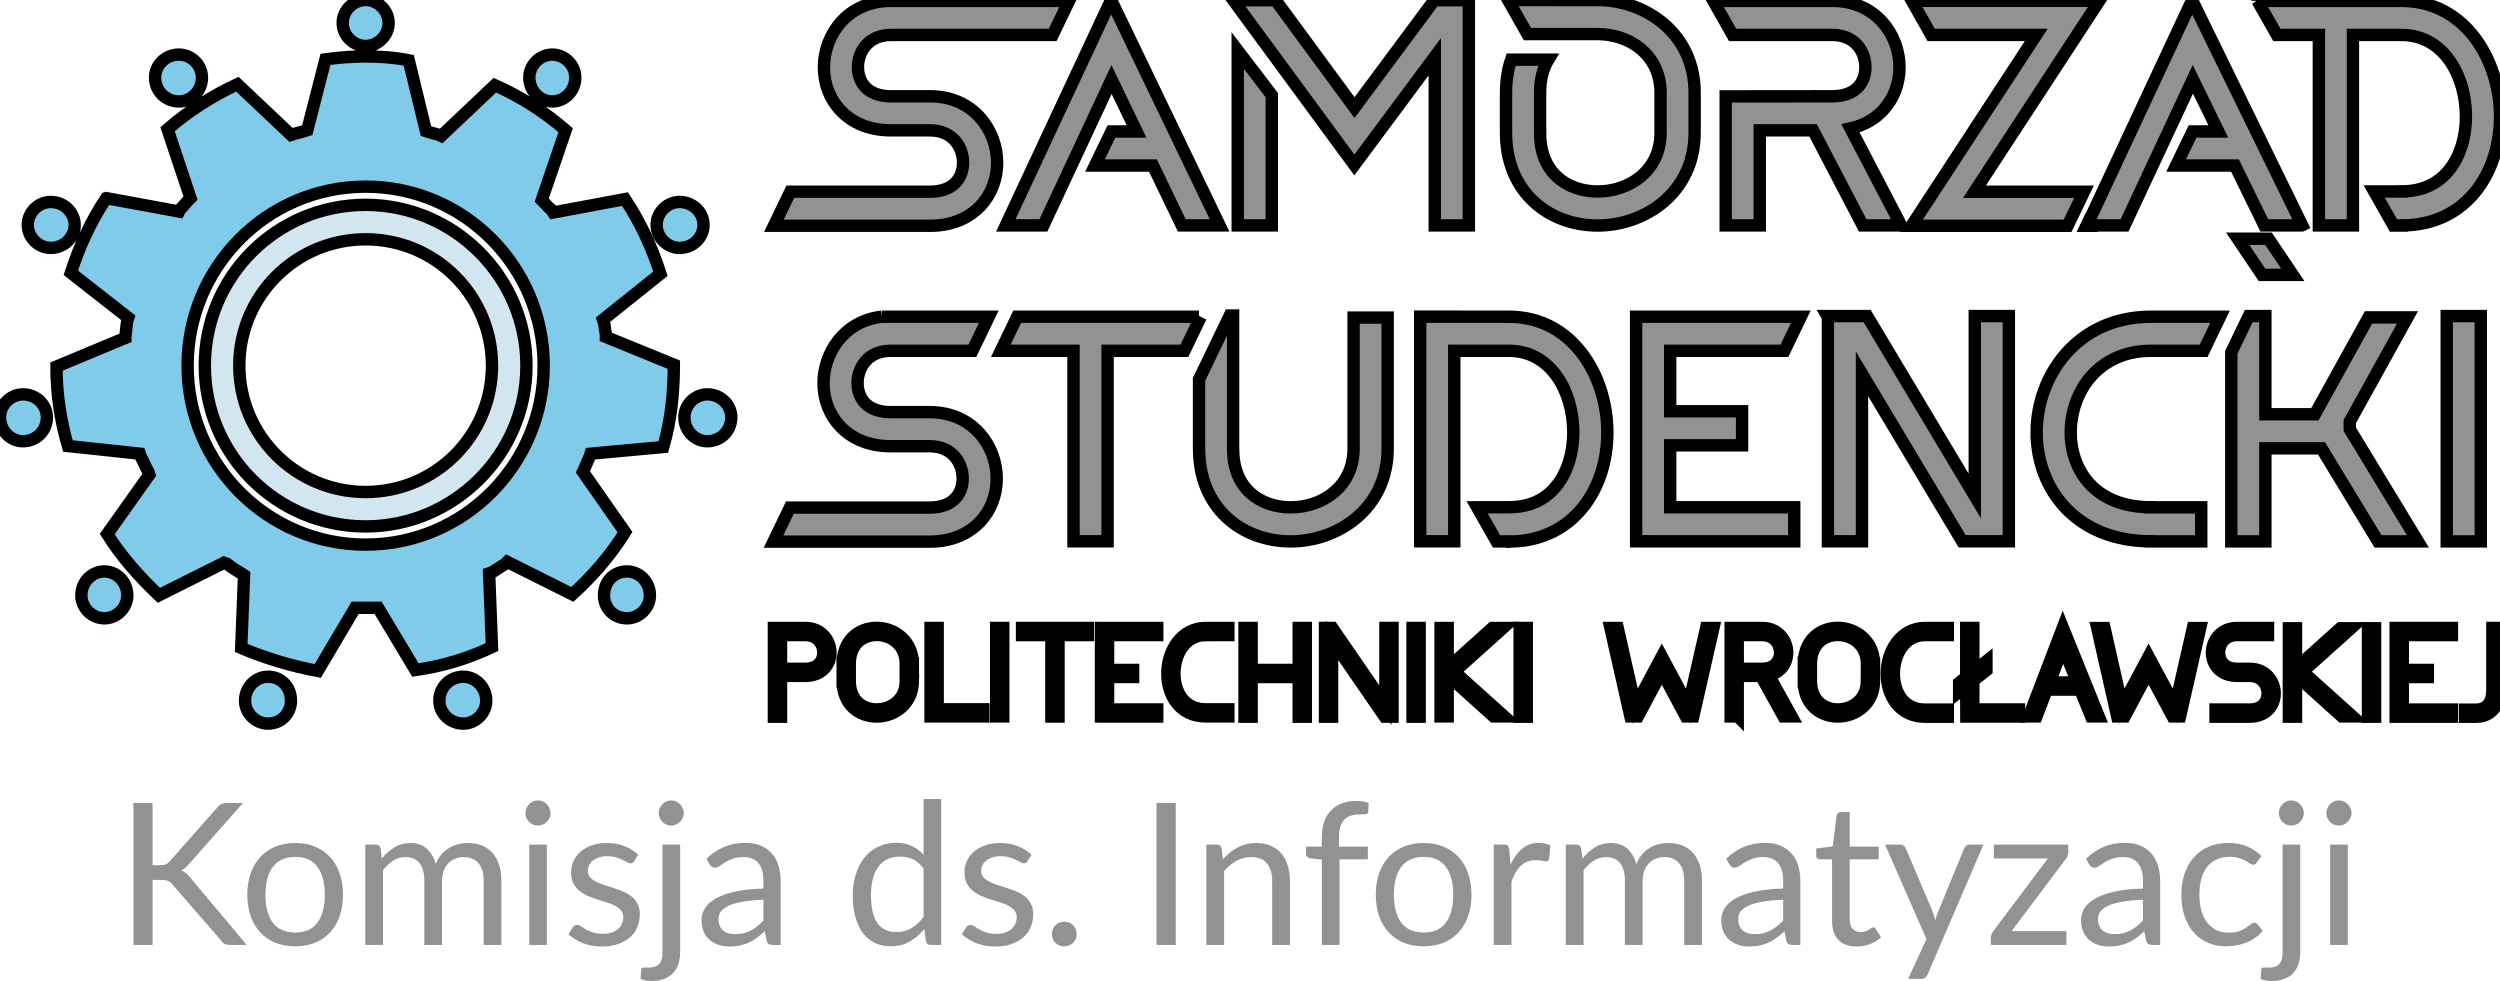 <?xml version="1.0" encoding="UTF-8" standalone="no"?>
<svg
   width="201.94"
   height="79.239"
   version="1.1"
   id="svg189"
   xmlns="http://www.w3.org/2000/svg"
   xmlns:svg="http://www.w3.org/2000/svg">
  <defs
     id="defs193" />
  <g
     id="g187">
    <g
       stroke="null"
       id="svg_1">
      <g
         stroke="null"
         id="svg_2">
        <path
           stroke="null"
           id="svg_3"
           d="m 29.535,19.329 c -5.644,0 -10.206,4.562 -10.206,10.207 0,5.644 4.561,10.206 10.206,10.206 5.644,0 10.206,-4.561 10.206,-10.206 -2.52e-4,-5.645 -4.562,-10.207 -10.206,-10.207 m 0,23.194 c -7.191,0 -12.99,-5.798 -12.99,-12.988 0,-7.19 5.799,-12.989 12.99,-12.989 7.113,0 12.989,5.799 12.989,12.989 0,7.19 -5.876,12.988 -12.989,12.988 z"
           fill="#d2e6ef" />
        <path
           stroke="null"
           id="svg_4"
           d="m 39.277,56.596 c 0,1.004 -0.85,1.855 -1.855,1.855 -1.082,0 -1.933,-0.851 -1.933,-1.855 0,-1.083 0.851,-1.933 1.933,-1.933 1.005,-2.52e-4 1.855,0.849 1.855,1.933 M 29.535,15.076 c -7.964,0 -14.381,6.495 -14.381,14.459 0,7.963 6.417,14.458 14.381,14.458 7.963,0 14.381,-6.494 14.381,-14.458 C 43.916,21.571 37.499,15.076 29.535,15.076 Z M 46.468,6.263 c 0,1.082 -0.85,1.933 -1.856,1.933 -1.005,0 -1.856,-0.851 -1.856,-1.933 0,-1.005 0.851,-1.855 1.856,-1.855 1.005,0 1.856,0.85 1.856,1.855 z m 10.361,11.907 c 0,1.005 -0.851,1.855 -1.933,1.855 -1.005,0 -1.856,-0.85 -1.856,-1.855 0,-1.006 0.851,-1.856 1.856,-1.856 1.082,0 1.933,0.85 1.933,1.856 z m 2.242,15.541 c 0,1.082 -0.85,1.933 -1.933,1.933 -1.005,0 -1.856,-0.851 -1.856,-1.933 0,-1.005 0.85,-1.856 1.856,-1.856 1.082,2.52e-4 1.933,0.851 1.933,1.856 z m -6.572,14.38 c 0,1.005 -0.85,1.856 -1.855,1.856 -1.083,0 -1.856,-0.85 -1.856,-1.856 0,-1.083 0.773,-1.933 1.856,-1.933 1.005,0 1.855,0.851 1.855,1.933 z m -28.994,8.505 c 0,1.004 -0.773,1.855 -1.855,1.855 -1.005,0 -1.856,-0.851 -1.856,-1.855 0,-1.083 0.851,-1.933 1.856,-1.933 1.082,-2.52e-4 1.855,0.849 1.855,1.933 z m -13.221,-8.505 c 0,1.005 -0.851,1.856 -1.856,1.856 -1.005,0 -1.856,-0.85 -1.856,-1.856 0,-1.083 0.851,-1.933 1.856,-1.933 1.005,0 1.856,0.851 1.856,1.933 z M 3.789,33.71 c 0,1.082 -0.85,1.933 -1.933,1.933 -1.005,0 -1.856,-0.851 -1.856,-1.933 0,-1.005 0.85,-1.856 1.856,-1.856 1.083,2.52e-4 1.933,0.851 1.933,1.856 z M 6.031,18.17 c 0,1.005 -0.85,1.855 -1.933,1.855 -1.005,0 -1.855,-0.85 -1.855,-1.855 0,-1.006 0.85,-1.856 1.855,-1.856 1.082,0 1.933,0.85 1.933,1.856 z M 16.314,6.263 c 0,1.082 -0.85,1.933 -1.856,1.933 -1.082,0 -1.932,-0.851 -1.932,-1.933 0,-1.005 0.85,-1.855 1.932,-1.855 1.005,0 1.856,0.85 1.856,1.855 z M 31.391,1.856 c 0,1.005 -0.851,1.856 -1.856,1.856 -1.005,0 -1.856,-0.851 -1.856,-1.856 C 27.679,0.851 28.53,0 29.535,0 c 1.005,0 1.856,0.851 1.856,1.856 z M 8.582,16.005 c -1.237,1.855 -2.165,3.866 -2.861,6.03 l 4.639,3.634 -0.077,0.231 c -0.077,0.386 -0.077,0.773 -0.155,1.237 v 0.154 l -5.567,2.319 c 0,2.165 0.309,4.33 0.928,6.417 l 5.799,0.619 0.077,0.232 c 0.232,0.387 0.387,0.85 0.619,1.237 l 0.077,0.232 -3.402,4.792 c 1.16,1.856 2.629,3.48 4.175,4.949 l 5.257,-2.629 0.232,0.078 c 0.386,0.309 0.773,0.541 1.16,0.773 l 0.232,0.155 -0.232,5.876 c 2.01,0.85 4.098,1.469 6.185,1.855 L 28.685,49.096 h 0.231 c 0.465,0 0.928,0 1.392,0 h 0.232 l 3.015,5.026 c 2.165,-0.309 4.253,-0.928 6.186,-1.856 l -0.232,-5.954 0.232,-0.077 c 0.386,-0.233 0.696,-0.464 1.082,-0.696 l 0.155,-0.155 5.257,2.629 c 1.623,-1.469 3.092,-3.17 4.252,-5.026 l -3.402,-4.87 0.077,-0.155 c 0.154,-0.386 0.31,-0.695 0.463,-1.082 l 0.078,-0.232 5.876,-0.541 c 0.619,-2.164 0.851,-4.329 0.851,-6.571 0,0 0,0 0,-0.078 l -5.49,-2.242 v -0.233 c -0.077,-0.309 -0.077,-0.618 -0.154,-0.927 l -0.078,-0.232 4.639,-3.711 c -0.696,-2.165 -1.624,-4.174 -2.861,-6.031 l -5.799,1.082 -0.155,-0.231 c -0.231,-0.155 -0.386,-0.386 -0.618,-0.618 l -0.155,-0.155 1.933,-5.644 C 43.993,9.046 42.06,7.809 39.973,6.881 l -4.329,4.097 -0.155,-0.078 c -0.309,-0.077 -0.541,-0.154 -0.85,-0.232 l -0.232,-0.076 -1.391,-5.722 c -1.16,-0.231 -2.319,-0.309 -3.479,-0.309 -1.083,0 -2.165,0.078 -3.247,0.232 l -1.469,5.721 -0.232,0.078 c -0.309,0.076 -0.541,0.154 -0.85,0.231 l -0.232,0.077 -4.33,-4.097 c -2.01,0.928 -3.943,2.165 -5.644,3.634 l 1.856,5.567 -0.155,0.154 c -0.232,0.232 -0.464,0.541 -0.695,0.773 l -0.078,0.155 -5.876,-1.082 z"
           fill="#80cbea"
           clip-rule="evenodd"
           fill-rule="evenodd" />
      </g>
      <polygon
         stroke="null"
         id="svg_5"
         points="81.244,18.208 84.283,18.208 89.786,6.425 91.806,10.618 89.776,10.618 88.449,13.37 93.131,13.37 95.46,18.208 98.515,18.208 89.749,0 "
         fill="#929292" />
      <g
         stroke="null"
         id="svg_6">
        <polygon
           stroke="null"
           id="svg_7"
           points="154.433,0.067 155.992,2.82 164.481,2.82 154.4,18.239 167.01,18.239 168.338,15.486 159.489,15.486 169.571,0.067 "
           fill="#929292" />
        <polygon
           stroke="null"
           id="svg_8"
           points="168.946,17.394 168.538,18.239 168.946,18.239 "
           fill="#929292" />
      </g>
      <polygon
         stroke="null"
         id="svg_9"
         points="185.203,22.201 183.239,19.283 180.749,19.283 182.715,22.201 "
         fill="#929292" />
      <path
         stroke="null"
         id="svg_10"
         d="m 136.886,7.421 c -0.044,-4.691 -3.846,-7.279 -7.531,-7.414 l -7.539,-0.007 1.56,2.752 h 5.668 c 0.002,7.57e-4 0.005,7.57e-4 0.006,7.57e-4 2.526,0 5.083,1.631 5.083,4.749 v 3.215 c 0,3.118 -2.558,4.749 -5.083,4.749 -1.263,0 -2.411,-0.407 -3.234,-1.146 -0.937,-0.84 -1.413,-2.053 -1.413,-3.603 V 7.502 c 0,-1.057 0.227,-1.952 0.665,-2.684 h -3.008 C 121.809,5.577 121.65,6.464 121.65,7.502 v 3.215 c 0,2.946 1.265,4.699 2.326,5.651 1.329,1.194 3.13,1.85 5.073,1.85 3.799,0 7.836,-2.629 7.836,-7.502 z"
         fill="#929292" />
      <g
         stroke="null"
         id="svg_11">
        <polygon
           stroke="null"
           id="svg_12"
           points="200.389,43.733 197.636,43.733 197.636,25.53 200.389,25.53 "
           fill="#929292" />
      </g>
      <polygon
         stroke="null"
         id="svg_13"
         points="162.268,43.722 162.268,25.53 159.515,25.53 159.515,40.066 150.819,25.53 147.611,25.53 147.651,25.598 147.651,43.722 150.404,43.722 150.404,30.199 158.496,43.722 "
         fill="#929292" />
      <path
         stroke="null"
         id="svg_14"
         d="m 122.363,43.733 c 2.297,-0.119 4.216,-1.107 5.571,-2.84 1.227,-1.568 1.902,-3.687 1.902,-5.968 0,-4.528 -2.789,-9.341 -7.958,-9.341 H 117.471 v -0.004 h -2.753 V 43.722 H 117.471 V 28.337 h 4.407 c 3.417,0 5.205,3.314 5.205,6.588 0,1.668 -0.468,3.186 -1.317,4.271 -0.922,1.179 -2.23,1.776 -3.888,1.776 l -2.561,0.006 1.566,2.754 h 1.48 z"
         fill="#929292" />
      <path
         stroke="null"
         id="svg_15"
         d="m 71.213,25.584 c -3.053,0.353 -4.693,2.951 -4.693,5.365 0,1.346 0.487,2.596 1.373,3.518 0.691,0.72 1.954,1.577 4.049,1.577 h 3.151 c 1.834,0 2.669,1.354 2.669,2.612 0,0.633 -0.215,1.205 -0.606,1.612 -0.459,0.478 -1.173,0.731 -2.063,0.731 H 63.807 l -1.327,2.752 h 12.612 c 2.095,0 3.358,-0.857 4.049,-1.577 0.886,-0.922 1.373,-2.172 1.373,-3.519 0,-2.6 -1.9,-5.364 -5.422,-5.364 h -3.151 c -0.891,0 -1.604,-0.253 -2.063,-0.731 -0.391,-0.407 -0.606,-0.979 -0.606,-1.612 0,-1.257 0.835,-2.612 2.669,-2.612 h 6.606 l 1.327,-2.753 h -8.661 v -2.52e-4 z"
         fill="#929292" />
      <g
         stroke="null"
         id="svg_16">
        <polyline
           stroke="null"
           id="svg_17"
           points="96.854,25.584 82.167,25.584 80.84,28.337 86.714,28.337 86.714,43.722 89.467,43.722 89.467,28.337 95.671,28.337 96.996,25.591 "
           fill="#929292" />
        <path
           stroke="null"
           id="svg_18"
           d="m 109.336,25.652 v 10.579 c 0,3.117 -2.558,4.749 -5.083,4.749 -1.262,0 -2.411,-0.408 -3.234,-1.146 -0.937,-0.841 -1.412,-2.053 -1.412,-3.603 V 25.489 h -0.27 l -2.483,5.151 v 5.59 c 0,2.946 1.265,4.699 2.327,5.652 1.328,1.194 3.13,1.85 5.073,1.85 3.799,0 7.836,-2.629 7.836,-7.502 V 25.652 Z"
           fill="#929292" />
      </g>
      <path
         stroke="null"
         id="svg_19"
         d="m 164.512,34.925 c 0,2.325 0.815,4.477 2.292,6.06 1.675,1.793 4.075,2.74 6.941,2.74 v 0.008 h 4.062 v -2.752 h -4.062 v -0.008 c -2.084,0 -3.788,-0.647 -4.928,-1.867 -1,-1.071 -1.551,-2.555 -1.551,-4.181 0,-3.273 2.225,-6.588 6.479,-6.588 h 4.255 l 1.327,-2.753 h -5.583 c -5.996,0 -9.233,4.813 -9.233,9.341 z"
         fill="#929292" />
      <polygon
         stroke="null"
         id="svg_20"
         points="132.969,43.725 144.931,43.725 144.931,40.973 134.912,40.973 134.912,35.972 140.719,35.972 140.719,33.219 134.912,33.219 134.912,28.337 144.14,28.337 145.466,25.584 134.912,25.584 134.912,25.581 132.159,25.581 132.159,43.722 132.969,43.722 "
         fill="#929292" />
      <path
         stroke="null"
         id="svg_21"
         d="m 181.726,54.02 h -1.035 c -0.465,0 -0.845,-0.14 -1.099,-0.406 -0.222,-0.23 -0.344,-0.548 -0.344,-0.897 0,-0.704 0.496,-1.417 1.443,-1.417 h 2.511 v -0.575 h -2.511 c -1.31,0 -2.018,1.027 -2.018,1.992 0,0.498 0.179,0.959 0.504,1.297 0.366,0.38 0.889,0.58 1.514,0.58 h 1.035 c 0.947,0 1.442,0.714 1.442,1.418 0,0.349 -0.121,0.667 -0.343,0.897 -0.255,0.265 -0.635,0.405 -1.099,0.405 h -2.765 v 0.575 h 2.765 c 0.626,0 1.149,-0.201 1.514,-0.581 0.324,-0.338 0.503,-0.798 0.503,-1.296 -2.5e-4,-0.966 -0.707,-1.993 -2.017,-1.993 z"
         fill="#929292" />
      <polygon
         stroke="null"
         id="svg_22"
         points="91.53,54.688 91.53,54.113 89.507,54.113 89.507,51.3 93.473,51.3 93.473,50.725 88.933,50.724 88.933,57.869 89.219,57.869 89.219,57.879 93.473,57.879 93.473,57.305 89.507,57.305 89.507,54.688 "
         fill="#929292" />
      <polygon
         stroke="null"
         id="svg_23"
         points="104.905,54.688 104.905,57.891 105.48,57.891 105.48,50.724 104.905,50.724 104.905,54.113 101.102,54.113 101.102,50.724 100.527,50.724 100.527,57.891 101.102,57.891 101.102,54.688 "
         fill="#929292" />
      <polygon
         stroke="null"
         id="svg_24"
         points="194.088,57.315 194.088,54.688 196.112,54.688 196.112,54.113 194.088,54.113 194.088,51.3 198.055,51.3 198.055,50.725 194.088,50.725 194.088,50.724 193.513,50.724 193.513,57.891 198.055,57.891 198.055,57.315 "
         fill="#929292" />
      <polygon
         stroke="null"
         id="svg_25"
         points="75.741,57.295 75.741,50.724 75.166,50.724 75.166,57.869 79.432,57.869 79.432,57.295 "
         fill="#929292" />
      <g
         stroke="null"
         id="svg_26">
        <polygon
           stroke="null"
           id="svg_27"
           points="81.041,57.869 80.466,57.869 80.466,50.724 81.041,50.724 "
           fill="#929292" />
      </g>
      <g
         stroke="null"
         id="svg_28">
        <polygon
           stroke="null"
           id="svg_29"
           points="114.674,57.891 114.099,57.891 114.099,50.724 114.674,50.724 "
           fill="#929292" />
      </g>
      <g
         stroke="null"
         id="svg_30">
        <polygon
           stroke="null"
           id="svg_31"
           points="123.327,57.891 122.752,57.891 122.752,50.724 123.327,50.724 "
           fill="#929292" />
      </g>
      <polygon
         stroke="null"
         id="svg_32"
         points="84.927,57.879 85.503,57.879 85.503,51.3 87.874,51.3 87.874,50.725 82.556,50.725 82.556,51.3 84.927,51.3 "
         fill="#929292" />
      <path
         stroke="null"
         id="svg_33"
         d="m 151.373,53.57 c -0.032,-1.854 -1.519,-2.856 -2.921,-2.856 -0.729,0 -1.4,0.257 -1.893,0.721 -0.538,0.507 -0.83,1.232 -0.849,2.098 h -0.004 v 1.509 h 0.001 c 0.006,0.881 0.299,1.618 0.853,2.132 0.494,0.456 1.165,0.706 1.892,0.706 1.417,0 2.924,-1.005 2.924,-2.867 V 53.57 h -0.004 z m -0.572,1.443 c 0,1.504 -1.182,2.291 -2.349,2.291 -0.581,0 -1.115,-0.197 -1.501,-0.553 -0.438,-0.407 -0.671,-1.007 -0.671,-1.738 v -1.384 c 0,-0.747 0.233,-1.361 0.674,-1.777 0.387,-0.363 0.919,-0.563 1.499,-0.563 1.167,0 2.349,0.804 2.349,2.34 v 1.384 z"
         fill="#929292" />
      <path
         stroke="null"
         id="svg_34"
         d="m 200.028,57.9 c 0.315,0 0.85,-0.071 1.282,-0.494 0.392,-0.379 0.589,-0.936 0.589,-1.655 v -5.028 h -0.575 v 5.028 c 0,0.558 -0.14,0.976 -0.414,1.243 -0.31,0.3 -0.711,0.336 -0.923,0.329 h -0.871 v 0.575 l 0.911,5.05e-4 h 1e-5 z"
         fill="#929292" />
      <path
         stroke="null"
         id="svg_35"
         d="m 65.064,50.725 h -1.977 v -0.001 h -0.575 v 7.167 h 0.575 v -3.297 h 1.977 c 0.625,0 1.148,-0.201 1.514,-0.58 0.324,-0.338 0.503,-0.799 0.503,-1.297 0,-0.964 -0.707,-1.992 -2.017,-1.992 z m 1.099,2.889 c -0.254,0.266 -0.634,0.406 -1.099,0.406 h -1.977 v -2.72 h 1.977 c 0.947,0 1.442,0.713 1.442,1.417 2.52e-4,0.349 -0.121,0.667 -0.343,0.897 z"
         fill="#929292" />
      <path
         stroke="null"
         id="svg_36"
         d="m 97.384,51.298 h 1.84 v -0.573 h -1.84 c -2.009,0 -3.092,1.899 -3.092,3.687 0,0.907 0.265,1.745 0.746,2.363 0.56,0.716 1.371,1.094 2.346,1.094 h 1.84 v -0.573 h -1.84 c -0.792,0 -1.446,-0.302 -1.893,-0.873 -0.403,-0.517 -0.625,-1.23 -0.625,-2.011 2.52e-4,-1.547 0.865,-3.113 2.518,-3.113 z"
         fill="#929292" />
      <path
         stroke="null"
         id="svg_37"
         d="m 155.499,51.3 h 1.839 v -0.575 h -1.839 c -2.01,0 -3.094,1.907 -3.094,3.7 0,0.91 0.266,1.753 0.748,2.372 0.559,0.718 1.37,1.097 2.346,1.097 h 1.839 V 57.32 h -1.839 c -0.792,0 -1.447,-0.303 -1.894,-0.877 -0.403,-0.518 -0.625,-1.234 -0.625,-2.018 2.5e-4,-1.554 0.865,-3.126 2.519,-3.126 z"
         fill="#929292" />
      <path
         stroke="null"
         id="svg_38"
         d="m 164.502,57.869 0.829,-2.167 h 2.701 l 0.877,2.167 h 0.62 l -2.9,-7.174 -2.742,7.174 z m 2.141,-5.603 1.157,2.861 h -2.25 z"
         fill="#929292" />
      <path
         stroke="null"
         id="svg_39"
         d="m 140.368,57.869 v -3.275 h 1.875 l 1.816,3.275 h 0.658 l -1.846,-3.329 c 0.394,-0.082 0.732,-0.26 0.989,-0.527 0.324,-0.337 0.503,-0.799 0.503,-1.296 0,-0.964 -0.707,-1.992 -2.017,-1.992 l -2.552,-10e-4 v 7.145 h 0.575 v 2.52e-4 z m 0,-6.569 h 1.978 c 0.947,0 1.442,0.713 1.442,1.417 0,0.349 -0.121,0.667 -0.343,0.897 -0.253,0.266 -0.634,0.406 -1.099,0.406 h -1.978 z"
         fill="#929292" />
      <polygon
         stroke="null"
         id="svg_40"
         points="173.555,54.257 175.493,57.869 176.098,57.869 177.722,50.734 177.133,50.734 175.698,57.036 173.553,53.037 171.419,57.036 169.995,50.734 169.405,50.734 171.018,57.869 171.626,57.869 "
         fill="#929292" />
      <rect
         stroke="null"
         id="svg_41"
         height="7.144"
         width="0.575"
         fill="#929292"
         y="50.747"
         x="191.275" />
      <polygon
         stroke="null"
         id="svg_42"
         points="184.886,50.747 184.886,57.891 185.462,57.891 185.462,54.542 189.163,57.869 190.024,57.869 186.001,54.255 189.906,50.747 189.046,50.747 185.462,53.968 185.462,50.747 "
         fill="#929292" />
      <path
         stroke="null"
         id="svg_43"
         d="m 73.733,53.57 c -0.031,-1.854 -1.519,-2.856 -2.921,-2.856 -0.727,0 -1.399,0.257 -1.893,0.721 -0.538,0.507 -0.829,1.232 -0.849,2.098 h -0.004 v 1.509 h 10e-4 c 0.006,0.881 0.301,1.618 0.854,2.132 0.493,0.456 1.165,0.706 1.891,0.706 1.417,0 2.924,-1.005 2.924,-2.867 V 53.57 h -0.003 v -2.52e-4 z m -0.571,1.443 c 0,1.504 -1.182,2.291 -2.35,2.291 -0.581,0 -1.115,-0.197 -1.5,-0.553 -0.438,-0.407 -0.671,-1.007 -0.671,-1.738 v -1.384 c 0,-0.747 0.233,-1.361 0.673,-1.777 0.385,-0.363 0.918,-0.563 1.498,-0.563 1.168,0 2.35,0.804 2.35,2.34 v 1.384 z"
         fill="#929292" />
      <polygon
         stroke="null"
         id="svg_44"
         points="158.823,50.724 158.823,54.698 158.251,55.151 158.251,55.885 158.823,55.431 158.833,57.88 163.088,57.88 163.088,57.306 159.398,57.306 159.398,54.977 160.455,54.139 160.455,53.405 159.398,54.243 159.398,50.724 "
         fill="#929292" />
      <path
         stroke="null"
         id="svg_45"
         d="m 75.123,7.777 h -3.151 c -0.891,0 -1.604,-0.252 -2.063,-0.731 -0.391,-0.407 -0.606,-0.979 -0.606,-1.611 0,-1.258 0.835,-2.612 2.669,-2.612 h 13.058 l 1.327,-2.753 H 71.973 c -3.522,0 -5.422,2.764 -5.422,5.365 0,1.346 0.488,2.595 1.373,3.518 0.691,0.72 1.954,1.577 4.049,1.577 h 3.151 c 1.834,0 2.669,1.354 2.669,2.612 0,0.632 -0.215,1.204 -0.606,1.611 -0.459,0.479 -1.173,0.731 -2.063,0.731 H 63.839 l -1.327,2.753 h 12.612 c 2.095,0 3.359,-0.857 4.049,-1.577 0.886,-0.922 1.373,-2.172 1.373,-3.518 0,-2.601 -1.9,-5.365 -5.422,-5.365 z"
         fill="#929292" />
      <polygon
         stroke="null"
         id="svg_46"
         points="102.731,18.208 102.731,7.687 99.978,4.08 99.978,18.208 "
         fill="#929292" />
      <polygon
         stroke="null"
         id="svg_47"
         points="118.648,0.015 115.858,0.015 109.412,8.692 103.034,0.015 99.617,0.015 109.399,13.326 115.894,4.583 115.894,18.208 118.648,18.208 "
         fill="#929292" />
      <path
         stroke="null"
         id="svg_48"
         d="m 139.394,7.785 v 10.423 h 2.753 v -7.678 h 4.307 l 4.008,7.678 h 3.106 l -4.09,-7.835 c 1.244,-0.28 2.07,-0.888 2.583,-1.421 0.885,-0.922 1.373,-2.171 1.373,-3.518 0,-2.601 -1.901,-5.365 -5.423,-5.365 h -9.618 l 1.56,2.753 h 8.059 c 1.834,0 2.669,1.354 2.669,2.612 0,0.632 -0.216,1.204 -0.605,1.611 -0.46,0.478 -1.174,0.731 -2.064,0.731 z"
         fill="#929292" />
      <polygon
         stroke="null"
         id="svg_49"
         points="179.187,10.618 177.107,10.618 175.78,13.37 180.534,13.37 182.899,18.208 185.913,18.208 185.954,18.188 177.07,0.02 168.575,18.208 171.613,18.208 177.128,6.405 "
         fill="#929292" />
      <g
         stroke="null"
         id="svg_50">
        <path
           stroke="null"
           id="svg_51"
           d="m 182.356,0.07 1.561,2.753 h 3.391 v 15.384 h 2.753 V 2.823 h 3.921 c 3.417,0 5.206,3.314 5.206,6.587 0,1.669 -0.468,3.187 -1.318,4.272 -0.921,1.178 -2.231,1.776 -3.888,1.776 v 0.008 h -2.206 l 1.56,2.753 h 0.647 v -0.008 c 2.512,0 4.607,-0.98 6.056,-2.833 1.227,-1.567 1.902,-3.687 1.902,-5.968 0,-4.528 -2.79,-9.339 -7.958,-9.339 h -11.626 v 2.52e-4 z"
           fill="#929292" />
      </g>
      <polygon
         stroke="null"
         id="svg_52"
         points="191.32,25.639 186.985,33.462 182.987,33.462 182.987,25.53 181.647,25.53 180.235,28.459 180.235,43.733 182.987,43.733 182.987,36.214 187.521,36.214 192.089,43.733 195.31,43.733 189.806,34.674 189.806,34.051 194.467,25.639 "
         fill="#929292" />
      <polygon
         stroke="null"
         id="svg_53"
         points="116.982,54.581 117.042,54.648 117.049,54.641 120.64,57.869 121.501,57.869 117.479,54.255 121.405,50.725 120.546,50.725 116.939,53.968 116.939,50.725 116.364,50.725 116.364,57.869 116.939,57.869 116.939,54.542 "
         fill="#929292" />
      <polygon
         stroke="null"
         id="svg_54"
         points="134.234,54.257 136.172,57.869 136.776,57.869 138.404,50.725 137.814,50.725 136.378,57.035 134.233,53.037 132.099,57.037 130.673,50.725 130.083,50.725 131.698,57.869 132.304,57.869 "
         fill="#929292" />
      <polygon
         stroke="null"
         id="svg_55"
         points="111.851,57.891 112.484,57.891 112.484,56.069 112.484,50.724 111.908,50.724 111.908,56.96 107.616,50.724 107.027,50.724 107.027,57.891 107.602,57.891 107.602,51.717 "
         fill="#929292" />
    </g>
  </g>
  <g
     aria-label="Komisja ds. Informatyzacji"
     id="text411"
     style="font-size:16px;font-family:Z003;-inkscape-font-specification:Z003;text-align:center;text-anchor:middle;fill:#929292">
    <path
       d="m 12.323,69.887 h 0.584 q 0.304,0 0.488,-0.072 0.184,-0.08 0.336,-0.264 l 3.816,-4.32 q 0.16,-0.208 0.336,-0.288 0.176,-0.08 0.432,-0.08 h 1.312 l -4.368,4.936 q -0.16,0.192 -0.312,0.32 -0.144,0.12 -0.312,0.2 0.216,0.072 0.392,0.216 0.176,0.136 0.344,0.36 l 4.56,5.432 h -1.344 q -0.152,0 -0.264,-0.016 -0.104,-0.024 -0.184,-0.064 -0.08,-0.048 -0.144,-0.104 -0.056,-0.064 -0.112,-0.144 l -3.952,-4.552 q -0.16,-0.2 -0.344,-0.28 -0.184,-0.088 -0.56,-0.088 h -0.704 v 5.248 h -1.544 v -11.464 h 1.544 z"
       style="font-family:Lato;-inkscape-font-specification:Lato"
       id="path6120" />
    <path
       d="m 23.851,68.095 q 0.888,0 1.6,0.296 0.712,0.296 1.216,0.84 0.504,0.544 0.768,1.32 0.272,0.768 0.272,1.72 0,0.96 -0.272,1.728 -0.264,0.768 -0.768,1.312 -0.504,0.544 -1.216,0.84 -0.712,0.288 -1.6,0.288 -0.896,0 -1.616,-0.288 -0.712,-0.296 -1.216,-0.84 -0.504,-0.544 -0.776,-1.312 -0.264,-0.768 -0.264,-1.728 0,-0.952 0.264,-1.72 0.272,-0.776 0.776,-1.32 0.504,-0.544 1.216,-0.84 0.72,-0.296 1.616,-0.296 z m 0,7.232 q 1.2,0 1.792,-0.8 0.592,-0.808 0.592,-2.248 0,-1.448 -0.592,-2.256 -0.592,-0.808 -1.792,-0.808 -0.608,0 -1.064,0.208 -0.448,0.208 -0.752,0.6 -0.296,0.392 -0.448,0.968 -0.144,0.568 -0.144,1.288 0,1.44 0.592,2.248 0.6,0.8 1.816,0.8 z"
       style="font-family:Lato;-inkscape-font-specification:Lato"
       id="path6122" />
    <path
       d="m 29.507,76.327 v -8.104 h 0.856 q 0.304,0 0.376,0.296 l 0.104,0.832 q 0.448,-0.552 1.008,-0.904 0.56,-0.352 1.296,-0.352 0.816,0 1.32,0.456 0.512,0.456 0.736,1.232 0.176,-0.44 0.448,-0.76 0.28,-0.32 0.624,-0.528 0.344,-0.208 0.728,-0.304 0.392,-0.096 0.792,-0.096 0.64,0 1.136,0.208 0.504,0.2 0.848,0.592 0.352,0.392 0.536,0.968 0.184,0.568 0.184,1.304 v 5.16 h -1.432 v -5.16 q 0,-0.952 -0.416,-1.44 -0.416,-0.496 -1.2,-0.496 -0.352,0 -0.672,0.128 -0.312,0.12 -0.552,0.36 -0.24,0.24 -0.384,0.608 -0.136,0.36 -0.136,0.84 v 5.16 h -1.432 v -5.16 q 0,-0.976 -0.392,-1.456 -0.392,-0.48 -1.144,-0.48 -0.528,0 -0.976,0.288 -0.448,0.28 -0.824,0.768 v 6.04 z"
       style="font-family:Lato;-inkscape-font-specification:Lato"
       id="path6124" />
    <path
       d="m 44.171,68.223 v 8.104 h -1.424 v -8.104 z m 0.304,-2.544 q 0,0.208 -0.088,0.392 -0.08,0.176 -0.224,0.32 -0.136,0.136 -0.328,0.216 -0.184,0.08 -0.392,0.08 -0.208,0 -0.392,-0.08 -0.176,-0.08 -0.312,-0.216 -0.136,-0.144 -0.216,-0.32 -0.08,-0.184 -0.08,-0.392 0,-0.208 0.08,-0.392 0.08,-0.192 0.216,-0.328 0.136,-0.144 0.312,-0.224 0.184,-0.08 0.392,-0.08 0.208,0 0.392,0.08 0.192,0.08 0.328,0.224 0.144,0.136 0.224,0.328 0.088,0.184 0.088,0.392 z"
       style="font-family:Lato;-inkscape-font-specification:Lato"
       id="path6126" />
    <path
       d="m 51.227,69.559 q -0.096,0.176 -0.296,0.176 -0.12,0 -0.272,-0.088 -0.152,-0.088 -0.376,-0.192 -0.216,-0.112 -0.52,-0.2 -0.304,-0.096 -0.72,-0.096 -0.36,0 -0.648,0.096 -0.288,0.088 -0.496,0.248 -0.2,0.16 -0.312,0.376 -0.104,0.208 -0.104,0.456 0,0.312 0.176,0.52 0.184,0.208 0.48,0.36 0.296,0.152 0.672,0.272 0.376,0.112 0.768,0.248 0.4,0.128 0.776,0.288 0.376,0.16 0.672,0.4 0.296,0.24 0.472,0.592 0.184,0.344 0.184,0.832 0,0.56 -0.2,1.04 -0.2,0.472 -0.592,0.824 -0.392,0.344 -0.96,0.544 -0.568,0.2 -1.312,0.2 -0.848,0 -1.536,-0.272 -0.688,-0.28 -1.168,-0.712 l 0.336,-0.544 q 0.064,-0.104 0.152,-0.16 0.088,-0.056 0.224,-0.056 0.144,0 0.304,0.112 0.16,0.112 0.384,0.248 0.232,0.136 0.56,0.248 0.328,0.112 0.816,0.112 0.416,0 0.728,-0.104 0.312,-0.112 0.52,-0.296 0.208,-0.184 0.304,-0.424 0.104,-0.24 0.104,-0.512 0,-0.336 -0.184,-0.552 -0.176,-0.224 -0.472,-0.376 -0.296,-0.16 -0.68,-0.272 -0.376,-0.12 -0.776,-0.248 -0.392,-0.128 -0.776,-0.288 -0.376,-0.168 -0.672,-0.416 -0.296,-0.248 -0.48,-0.608 -0.176,-0.368 -0.176,-0.888 0,-0.464 0.192,-0.888 0.192,-0.432 0.56,-0.752 0.368,-0.328 0.904,-0.52 0.536,-0.192 1.224,-0.192 0.8,0 1.432,0.256 0.64,0.248 1.104,0.688 z"
       style="font-family:Lato;-inkscape-font-specification:Lato"
       id="path6128" />
    <path
       d="m 54.939,68.223 v 8.704 q 0,0.488 -0.128,0.904 -0.128,0.424 -0.408,0.736 -0.28,0.312 -0.72,0.488 -0.432,0.184 -1.04,0.184 -0.256,0 -0.472,-0.04 -0.216,-0.04 -0.432,-0.12 l 0.056,-0.768 q 0.016,-0.072 0.056,-0.112 0.032,-0.032 0.096,-0.04 0.064,-0.008 0.168,-0.008 0.096,0.008 0.248,0.008 0.624,0 0.888,-0.296 0.264,-0.288 0.264,-0.936 v -8.704 z m 0.296,-2.544 q 0,0.208 -0.088,0.392 -0.08,0.176 -0.224,0.32 -0.136,0.136 -0.32,0.216 -0.184,0.08 -0.392,0.08 -0.208,0 -0.392,-0.08 -0.176,-0.08 -0.312,-0.216 -0.136,-0.144 -0.216,-0.32 -0.08,-0.184 -0.08,-0.392 0,-0.208 0.08,-0.392 0.08,-0.192 0.216,-0.328 0.136,-0.144 0.312,-0.224 0.184,-0.08 0.392,-0.08 0.208,0 0.392,0.08 0.184,0.08 0.32,0.224 0.144,0.136 0.224,0.328 0.088,0.184 0.088,0.392 z"
       style="font-family:Lato;-inkscape-font-specification:Lato"
       id="path6130" />
    <path
       d="m 61.667,72.679 q -0.984,0.032 -1.68,0.16 -0.688,0.12 -1.128,0.32 -0.432,0.2 -0.632,0.472 -0.192,0.272 -0.192,0.608 0,0.32 0.104,0.552 0.104,0.232 0.28,0.384 0.184,0.144 0.424,0.216 0.248,0.064 0.528,0.064 0.376,0 0.688,-0.072 0.312,-0.08 0.584,-0.224 0.28,-0.144 0.528,-0.344 0.256,-0.2 0.496,-0.456 z m -4.6,-3.312 q 0.672,-0.648 1.448,-0.968 0.776,-0.32 1.72,-0.32 0.68,0 1.208,0.224 0.528,0.224 0.888,0.624 0.36,0.4 0.544,0.968 0.184,0.568 0.184,1.248 v 5.184 h -0.632 q -0.208,0 -0.32,-0.064 -0.112,-0.072 -0.176,-0.272 l -0.16,-0.768 q -0.32,0.296 -0.624,0.528 -0.304,0.224 -0.64,0.384 -0.336,0.152 -0.72,0.232 -0.376,0.088 -0.84,0.088 -0.472,0 -0.888,-0.128 -0.416,-0.136 -0.728,-0.4 -0.304,-0.264 -0.488,-0.664 -0.176,-0.408 -0.176,-0.96 0,-0.48 0.264,-0.92 0.264,-0.448 0.856,-0.792 0.592,-0.344 1.544,-0.56 0.952,-0.224 2.336,-0.256 v -0.632 q 0,-0.944 -0.408,-1.424 -0.408,-0.488 -1.192,-0.488 -0.528,0 -0.888,0.136 -0.352,0.128 -0.616,0.296 -0.256,0.16 -0.448,0.296 -0.184,0.128 -0.368,0.128 -0.144,0 -0.248,-0.072 -0.104,-0.08 -0.176,-0.192 z"
       style="font-family:Lato;-inkscape-font-specification:Lato"
       id="path6132" />
    <path
       d="m 74.603,70.151 q -0.4,-0.536 -0.864,-0.744 -0.464,-0.216 -1.04,-0.216 -1.128,0 -1.736,0.808 -0.608,0.808 -0.608,2.304 0,0.792 0.136,1.36 0.136,0.56 0.4,0.928 0.264,0.36 0.648,0.528 0.384,0.168 0.872,0.168 0.704,0 1.224,-0.32 0.528,-0.32 0.968,-0.904 z m 1.424,-5.608 v 11.784 h -0.848 q -0.304,0 -0.384,-0.296 l -0.128,-0.984 q -0.52,0.624 -1.184,1.008 -0.664,0.384 -1.536,0.384 -0.696,0 -1.264,-0.264 -0.568,-0.272 -0.968,-0.792 -0.4,-0.52 -0.616,-1.296 -0.216,-0.776 -0.216,-1.784 0,-0.896 0.24,-1.664 0.24,-0.776 0.688,-1.344 0.448,-0.568 1.096,-0.888 0.656,-0.328 1.472,-0.328 0.744,0 1.272,0.256 0.536,0.248 0.952,0.696 v -4.488 z"
       style="font-family:Lato;-inkscape-font-specification:Lato"
       id="path6134" />
    <path
       d="m 83.003,69.559 q -0.096,0.176 -0.296,0.176 -0.12,0 -0.272,-0.088 -0.152,-0.088 -0.376,-0.192 -0.216,-0.112 -0.52,-0.2 -0.304,-0.096 -0.72,-0.096 -0.36,0 -0.648,0.096 -0.288,0.088 -0.496,0.248 -0.2,0.16 -0.312,0.376 -0.104,0.208 -0.104,0.456 0,0.312 0.176,0.52 0.184,0.208 0.48,0.36 0.296,0.152 0.672,0.272 0.376,0.112 0.768,0.248 0.4,0.128 0.776,0.288 0.376,0.16 0.672,0.4 0.296,0.24 0.472,0.592 0.184,0.344 0.184,0.832 0,0.56 -0.2,1.04 -0.2,0.472 -0.592,0.824 -0.392,0.344 -0.96,0.544 -0.568,0.2 -1.312,0.2 -0.848,0 -1.536,-0.272 -0.688,-0.28 -1.168,-0.712 l 0.336,-0.544 q 0.064,-0.104 0.152,-0.16 0.088,-0.056 0.224,-0.056 0.144,0 0.304,0.112 0.16,0.112 0.384,0.248 0.232,0.136 0.56,0.248 0.328,0.112 0.816,0.112 0.416,0 0.728,-0.104 0.312,-0.112 0.52,-0.296 0.208,-0.184 0.304,-0.424 0.104,-0.24 0.104,-0.512 0,-0.336 -0.184,-0.552 -0.176,-0.224 -0.472,-0.376 -0.296,-0.16 -0.68,-0.272 -0.376,-0.12 -0.776,-0.248 -0.392,-0.128 -0.776,-0.288 -0.376,-0.168 -0.672,-0.416 -0.296,-0.248 -0.48,-0.608 -0.176,-0.368 -0.176,-0.888 0,-0.464 0.192,-0.888 0.192,-0.432 0.56,-0.752 0.368,-0.328 0.904,-0.52 0.536,-0.192 1.224,-0.192 0.8,0 1.432,0.256 0.64,0.248 1.104,0.688 z"
       style="font-family:Lato;-inkscape-font-specification:Lato"
       id="path6136" />
    <path
       d="m 84.971,75.447 q 0,-0.208 0.072,-0.392 0.08,-0.184 0.208,-0.32 0.136,-0.136 0.32,-0.216 0.184,-0.08 0.392,-0.08 0.208,0 0.392,0.08 0.184,0.08 0.32,0.216 0.136,0.136 0.216,0.32 0.08,0.184 0.08,0.392 0,0.216 -0.08,0.4 -0.08,0.176 -0.216,0.312 -0.136,0.136 -0.32,0.208 -0.184,0.08 -0.392,0.08 -0.208,0 -0.392,-0.08 -0.184,-0.072 -0.32,-0.208 -0.128,-0.136 -0.208,-0.312 -0.072,-0.184 -0.072,-0.4 z"
       style="font-family:Lato;-inkscape-font-specification:Lato"
       id="path6138" />
    <path
       d="m 94.971,76.327 h -1.552 v -11.464 h 1.552 z"
       style="font-family:Lato;-inkscape-font-specification:Lato"
       id="path6140" />
    <path
       d="m 98.787,69.399 q 0.264,-0.296 0.56,-0.536 0.296,-0.24 0.624,-0.408 0.336,-0.176 0.704,-0.264 0.376,-0.096 0.808,-0.096 0.664,0 1.168,0.224 0.512,0.216 0.848,0.624 0.344,0.4 0.52,0.968 0.176,0.568 0.176,1.256 v 5.16 h -1.432 v -5.16 q 0,-0.92 -0.424,-1.424 -0.416,-0.512 -1.272,-0.512 -0.632,0 -1.184,0.304 -0.544,0.304 -1.008,0.824 v 5.968 h -1.432 v -8.104 h 0.856 q 0.304,0 0.376,0.296 z"
       style="font-family:Lato;-inkscape-font-specification:Lato"
       id="path6142" />
    <path
       d="m 106.771,76.327 v -6.888 l -0.896,-0.104 q -0.168,-0.04 -0.28,-0.12 -0.104,-0.088 -0.104,-0.248 v -0.584 h 1.28 v -0.784 q 0,-0.696 0.192,-1.232 0.2,-0.544 0.56,-0.912 0.368,-0.376 0.88,-0.568 0.512,-0.192 1.152,-0.192 0.544,0 1,0.16 l -0.032,0.712 q -0.016,0.192 -0.216,0.208 -0.192,0.016 -0.52,0.016 -0.368,0 -0.672,0.096 -0.296,0.096 -0.512,0.312 -0.216,0.216 -0.336,0.568 -0.112,0.352 -0.112,0.872 v 0.744 h 2.336 v 1.032 h -2.288 v 6.912 z"
       style="font-family:Lato;-inkscape-font-specification:Lato"
       id="path6144" />
    <path
       d="m 115.003,68.095 q 0.888,0 1.6,0.296 0.712,0.296 1.216,0.84 0.504,0.544 0.768,1.32 0.272,0.768 0.272,1.72 0,0.96 -0.272,1.728 -0.264,0.768 -0.768,1.312 -0.504,0.544 -1.216,0.84 -0.712,0.288 -1.6,0.288 -0.896,0 -1.616,-0.288 -0.712,-0.296 -1.216,-0.84 -0.504,-0.544 -0.776,-1.312 -0.264,-0.768 -0.264,-1.728 0,-0.952 0.264,-1.72 0.272,-0.776 0.776,-1.32 0.504,-0.544 1.216,-0.84 0.72,-0.296 1.616,-0.296 z m 0,7.232 q 1.2,0 1.792,-0.8 0.592,-0.808 0.592,-2.248 0,-1.448 -0.592,-2.256 -0.592,-0.808 -1.792,-0.808 -0.608,0 -1.064,0.208 -0.448,0.208 -0.752,0.6 -0.296,0.392 -0.448,0.968 -0.144,0.568 -0.144,1.288 0,1.44 0.592,2.248 0.6,0.8 1.816,0.8 z"
       style="font-family:Lato;-inkscape-font-specification:Lato"
       id="path6146" />
    <path
       d="m 122.011,69.847 q 0.384,-0.832 0.944,-1.296 0.56,-0.472 1.368,-0.472 0.256,0 0.488,0.056 0.24,0.056 0.424,0.176 l -0.104,1.064 q -0.048,0.2 -0.24,0.2 -0.112,0 -0.328,-0.048 -0.216,-0.048 -0.488,-0.048 -0.384,0 -0.688,0.112 -0.296,0.112 -0.536,0.336 -0.232,0.216 -0.424,0.544 -0.184,0.32 -0.336,0.736 v 5.12 h -1.432 v -8.104 h 0.816 q 0.232,0 0.32,0.088 0.088,0.088 0.12,0.304 z"
       style="font-family:Lato;-inkscape-font-specification:Lato"
       id="path6148" />
    <path
       d="m 126.483,76.327 v -8.104 h 0.856 q 0.304,0 0.376,0.296 l 0.104,0.832 q 0.448,-0.552 1.008,-0.904 0.56,-0.352 1.296,-0.352 0.816,0 1.32,0.456 0.512,0.456 0.736,1.232 0.176,-0.44 0.448,-0.76 0.28,-0.32 0.624,-0.528 0.344,-0.208 0.728,-0.304 0.392,-0.096 0.792,-0.096 0.64,0 1.136,0.208 0.504,0.2 0.848,0.592 0.352,0.392 0.536,0.968 0.184,0.568 0.184,1.304 v 5.16 h -1.432 v -5.16 q 0,-0.952 -0.416,-1.44 -0.416,-0.496 -1.2,-0.496 -0.352,0 -0.672,0.128 -0.312,0.12 -0.552,0.36 -0.24,0.24 -0.384,0.608 -0.136,0.36 -0.136,0.84 v 5.16 h -1.432 v -5.16 q 0,-0.976 -0.392,-1.456 -0.392,-0.48 -1.144,-0.48 -0.528,0 -0.976,0.288 -0.448,0.28 -0.824,0.768 v 6.04 z"
       style="font-family:Lato;-inkscape-font-specification:Lato"
       id="path6150" />
    <path
       d="m 144.035,72.679 q -0.984,0.032 -1.68,0.16 -0.688,0.12 -1.128,0.32 -0.432,0.2 -0.632,0.472 -0.192,0.272 -0.192,0.608 0,0.32 0.104,0.552 0.104,0.232 0.28,0.384 0.184,0.144 0.424,0.216 0.248,0.064 0.528,0.064 0.376,0 0.688,-0.072 0.312,-0.08 0.584,-0.224 0.28,-0.144 0.528,-0.344 0.256,-0.2 0.496,-0.456 z m -4.6,-3.312 q 0.672,-0.648 1.448,-0.968 0.776,-0.32 1.72,-0.32 0.68,0 1.208,0.224 0.528,0.224 0.888,0.624 0.36,0.4 0.544,0.968 0.184,0.568 0.184,1.248 v 5.184 h -0.632 q -0.208,0 -0.32,-0.064 -0.112,-0.072 -0.176,-0.272 l -0.16,-0.768 q -0.32,0.296 -0.624,0.528 -0.304,0.224 -0.64,0.384 -0.336,0.152 -0.72,0.232 -0.376,0.088 -0.84,0.088 -0.472,0 -0.888,-0.128 -0.416,-0.136 -0.728,-0.4 -0.304,-0.264 -0.488,-0.664 -0.176,-0.408 -0.176,-0.96 0,-0.48 0.264,-0.92 0.264,-0.448 0.856,-0.792 0.592,-0.344 1.544,-0.56 0.952,-0.224 2.336,-0.256 v -0.632 q 0,-0.944 -0.408,-1.424 -0.408,-0.488 -1.192,-0.488 -0.528,0 -0.888,0.136 -0.352,0.128 -0.616,0.296 -0.256,0.16 -0.448,0.296 -0.184,0.128 -0.368,0.128 -0.144,0 -0.248,-0.072 -0.104,-0.08 -0.176,-0.192 z"
       style="font-family:Lato;-inkscape-font-specification:Lato"
       id="path6152" />
    <path
       d="m 149.979,76.455 q -0.96,0 -1.48,-0.536 -0.512,-0.536 -0.512,-1.544 v -4.96 h -0.976 q -0.128,0 -0.216,-0.072 -0.088,-0.08 -0.088,-0.24 v -0.568 l 1.328,-0.168 0.328,-2.504 q 0.024,-0.12 0.104,-0.192 0.088,-0.08 0.224,-0.08 h 0.72 v 2.792 h 2.344 v 1.032 h -2.344 v 4.864 q 0,0.512 0.248,0.76 0.248,0.248 0.64,0.248 0.224,0 0.384,-0.056 0.168,-0.064 0.288,-0.136 0.12,-0.072 0.2,-0.128 0.088,-0.064 0.152,-0.064 0.112,0 0.2,0.136 l 0.416,0.68 q -0.368,0.344 -0.888,0.544 -0.52,0.192 -1.072,0.192 z"
       style="font-family:Lato;-inkscape-font-specification:Lato"
       id="path6154" />
    <path
       d="m 160.219,68.223 -4.52,10.496 q -0.072,0.16 -0.184,0.256 -0.104,0.096 -0.328,0.096 h -1.056 l 1.48,-3.216 -3.344,-7.632 h 1.232 q 0.184,0 0.288,0.096 0.112,0.088 0.152,0.2 l 2.168,5.104 q 0.128,0.336 0.216,0.704 0.112,-0.376 0.24,-0.712 l 2.104,-5.096 q 0.048,-0.128 0.16,-0.208 0.12,-0.088 0.264,-0.088 z"
       style="font-family:Lato;-inkscape-font-specification:Lato"
       id="path6156" />
    <path
       d="m 167.067,68.831 q 0,0.152 -0.056,0.296 -0.048,0.144 -0.136,0.248 l -4.392,5.84 h 4.432 v 1.112 h -6.104 v -0.592 q 0,-0.104 0.048,-0.24 0.048,-0.144 0.144,-0.272 l 4.416,-5.88 h -4.36 v -1.12 h 6.008 z"
       style="font-family:Lato;-inkscape-font-specification:Lato"
       id="path6158" />
    <path
       d="m 173.099,72.679 q -0.984,0.032 -1.68,0.16 -0.688,0.12 -1.128,0.32 -0.432,0.2 -0.632,0.472 -0.192,0.272 -0.192,0.608 0,0.32 0.104,0.552 0.104,0.232 0.28,0.384 0.184,0.144 0.424,0.216 0.248,0.064 0.528,0.064 0.376,0 0.688,-0.072 0.312,-0.08 0.584,-0.224 0.28,-0.144 0.528,-0.344 0.256,-0.2 0.496,-0.456 z m -4.6,-3.312 q 0.672,-0.648 1.448,-0.968 0.776,-0.32 1.72,-0.32 0.68,0 1.208,0.224 0.528,0.224 0.888,0.624 0.36,0.4 0.544,0.968 0.184,0.568 0.184,1.248 v 5.184 h -0.632 q -0.208,0 -0.32,-0.064 -0.112,-0.072 -0.176,-0.272 l -0.16,-0.768 q -0.32,0.296 -0.624,0.528 -0.304,0.224 -0.64,0.384 -0.336,0.152 -0.72,0.232 -0.376,0.088 -0.84,0.088 -0.472,0 -0.888,-0.128 -0.416,-0.136 -0.728,-0.4 -0.304,-0.264 -0.488,-0.664 -0.176,-0.408 -0.176,-0.96 0,-0.48 0.264,-0.92 0.264,-0.448 0.856,-0.792 0.592,-0.344 1.544,-0.56 0.952,-0.224 2.336,-0.256 v -0.632 q 0,-0.944 -0.408,-1.424 -0.408,-0.488 -1.192,-0.488 -0.528,0 -0.888,0.136 -0.352,0.128 -0.616,0.296 -0.256,0.16 -0.448,0.296 -0.184,0.128 -0.368,0.128 -0.144,0 -0.248,-0.072 -0.104,-0.08 -0.176,-0.192 z"
       style="font-family:Lato;-inkscape-font-specification:Lato"
       id="path6160" />
    <path
       d="m 182.299,69.663 q -0.064,0.088 -0.128,0.136 -0.064,0.048 -0.176,0.048 -0.12,0 -0.264,-0.096 -0.144,-0.104 -0.36,-0.224 -0.208,-0.12 -0.52,-0.216 -0.304,-0.104 -0.752,-0.104 -0.6,0 -1.056,0.216 -0.456,0.208 -0.768,0.608 -0.304,0.4 -0.464,0.968 -0.152,0.568 -0.152,1.272 0,0.736 0.168,1.312 0.168,0.568 0.472,0.96 0.312,0.384 0.744,0.592 0.44,0.2 0.984,0.2 0.52,0 0.856,-0.12 0.336,-0.128 0.552,-0.28 0.224,-0.152 0.368,-0.272 0.152,-0.128 0.296,-0.128 0.176,0 0.272,0.136 l 0.4,0.52 q -0.264,0.328 -0.6,0.56 -0.336,0.232 -0.728,0.392 -0.384,0.152 -0.808,0.224 -0.424,0.072 -0.864,0.072 -0.76,0 -1.416,-0.28 -0.648,-0.28 -1.128,-0.808 -0.48,-0.536 -0.752,-1.312 -0.272,-0.776 -0.272,-1.768 0,-0.904 0.248,-1.672 0.256,-0.768 0.736,-1.32 0.488,-0.56 1.192,-0.872 0.712,-0.312 1.632,-0.312 0.856,0 1.504,0.28 0.656,0.272 1.16,0.776 z"
       style="font-family:Lato;-inkscape-font-specification:Lato"
       id="path6162" />
    <path
       d="m 185.803,68.223 v 8.704 q 0,0.488 -0.128,0.904 -0.128,0.424 -0.408,0.736 -0.28,0.312 -0.72,0.488 -0.432,0.184 -1.04,0.184 -0.256,0 -0.472,-0.04 -0.216,-0.04 -0.432,-0.12 l 0.056,-0.768 q 0.016,-0.072 0.056,-0.112 0.032,-0.032 0.096,-0.04 0.064,-0.008 0.168,-0.008 0.096,0.008 0.248,0.008 0.624,0 0.888,-0.296 0.264,-0.288 0.264,-0.936 v -8.704 z m 0.296,-2.544 q 0,0.208 -0.088,0.392 -0.08,0.176 -0.224,0.32 -0.136,0.136 -0.32,0.216 -0.184,0.08 -0.392,0.08 -0.208,0 -0.392,-0.08 -0.176,-0.08 -0.312,-0.216 -0.136,-0.144 -0.216,-0.32 -0.08,-0.184 -0.08,-0.392 0,-0.208 0.08,-0.392 0.08,-0.192 0.216,-0.328 0.136,-0.144 0.312,-0.224 0.184,-0.08 0.392,-0.08 0.208,0 0.392,0.08 0.184,0.08 0.32,0.224 0.144,0.136 0.224,0.328 0.088,0.184 0.088,0.392 z"
       style="font-family:Lato;-inkscape-font-specification:Lato"
       id="path6164" />
    <path
       d="m 189.643,68.223 v 8.104 h -1.424 v -8.104 z m 0.304,-2.544 q 0,0.208 -0.088,0.392 -0.08,0.176 -0.224,0.32 -0.136,0.136 -0.328,0.216 -0.184,0.08 -0.392,0.08 -0.208,0 -0.392,-0.08 -0.176,-0.08 -0.312,-0.216 -0.136,-0.144 -0.216,-0.32 -0.08,-0.184 -0.08,-0.392 0,-0.208 0.08,-0.392 0.08,-0.192 0.216,-0.328 0.136,-0.144 0.312,-0.224 0.184,-0.08 0.392,-0.08 0.208,0 0.392,0.08 0.192,0.08 0.328,0.224 0.144,0.136 0.224,0.328 0.088,0.184 0.088,0.392 z"
       style="font-family:Lato;-inkscape-font-specification:Lato"
       id="path6166" />
  </g>
</svg>

